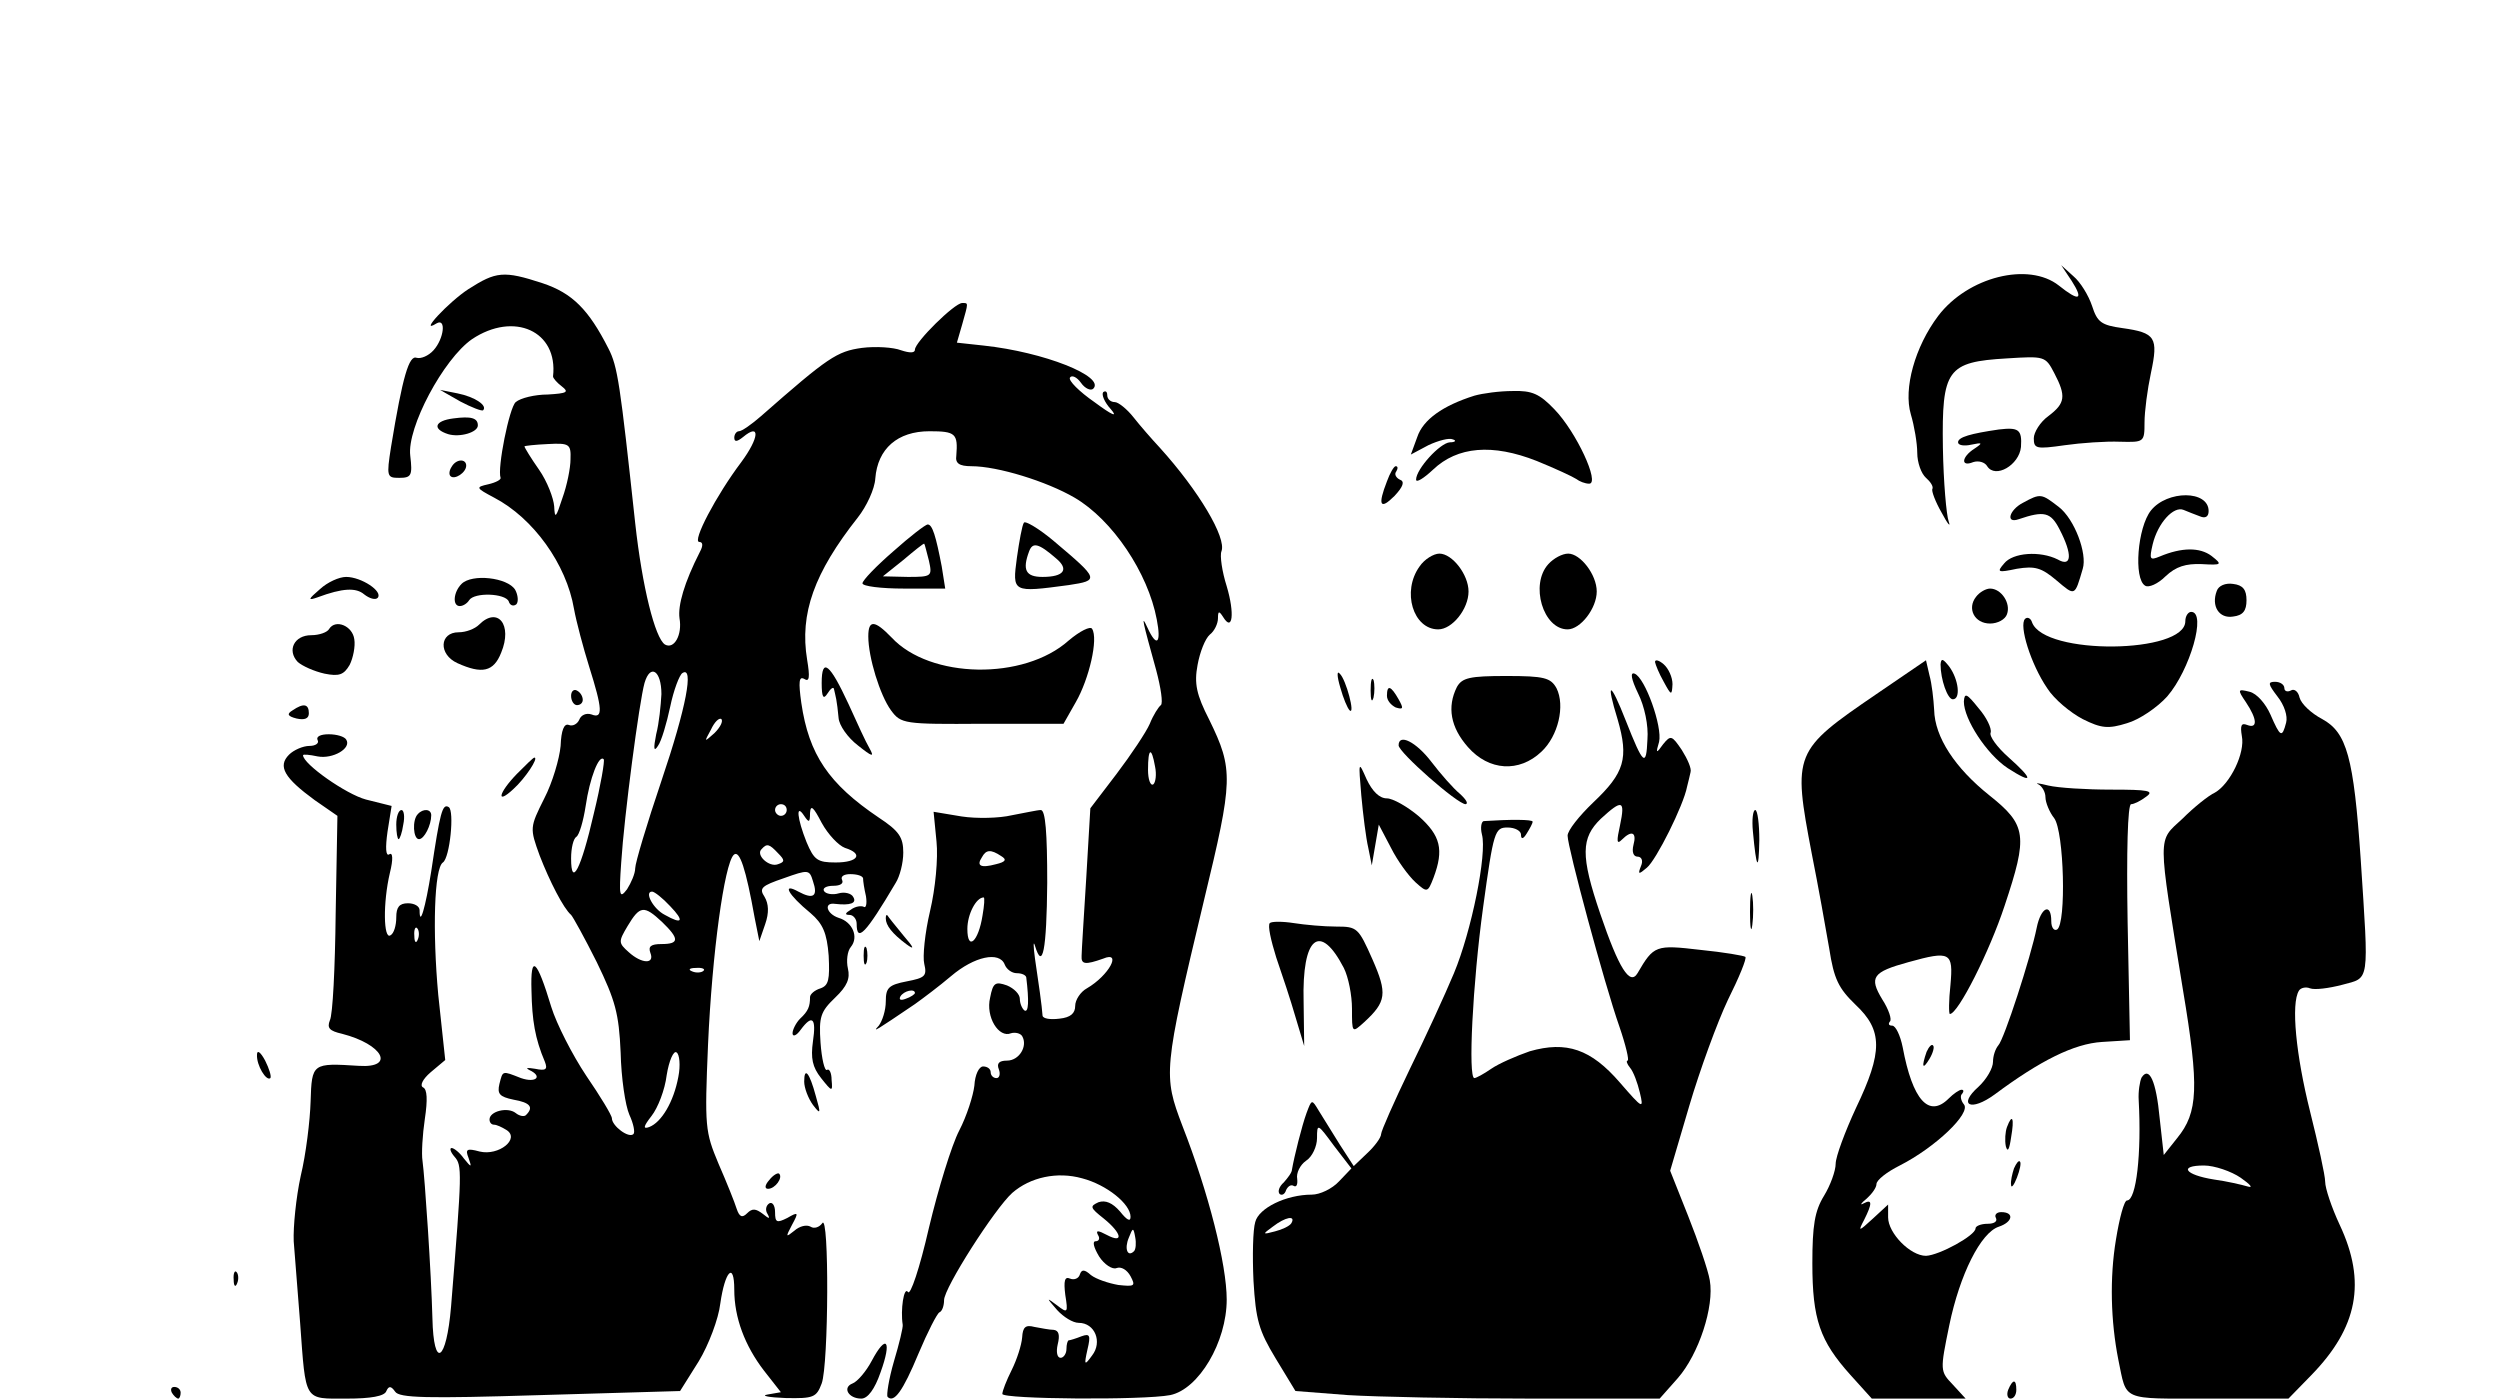 <?xml version="1.0" standalone="no"?>
<!DOCTYPE svg PUBLIC "-//W3C//DTD SVG 20010904//EN"
 "http://www.w3.org/TR/2001/REC-SVG-20010904/DTD/svg10.dtd">
<svg version="1.0" xmlns="http://www.w3.org/2000/svg"
 width="429pt" height="240pt" viewBox="0 0 429 240"
 preserveAspectRatio="xMidYMid meet">

<g transform="translate(0,240) scale(0.1,-0.1)"
fill="#000000" stroke="none">
<path d="M3555 1918 c21 -33 13 -36 -22 -8 -52 41 -156 15 -207 -52 -40 -53
-60 -125 -47 -169 6 -20 11 -50 11 -66 0 -17 7 -36 15 -43 8 -7 13 -15 11 -19
-2 -3 5 -22 16 -41 10 -19 16 -26 12 -15 -4 11 -9 68 -10 127 -2 134 7 147
110 153 64 4 66 4 81 -25 21 -40 19 -52 -10 -74 -14 -10 -25 -28 -25 -38 0
-18 4 -19 53 -12 28 4 71 7 95 6 41 -1 42 -1 42 33 0 19 5 57 11 85 13 61 8
69 -49 77 -36 5 -43 10 -52 38 -6 18 -20 41 -32 51 l-21 19 18 -27z"/>
<path d="M804 1904 c-34 -22 -87 -79 -55 -59 17 10 13 -26 -5 -46 -9 -10 -22
-15 -29 -13 -13 5 -24 -31 -44 -153 -8 -51 -7 -53 14 -53 21 0 23 4 19 38 -6
48 57 166 106 200 72 48 148 14 139 -64 0 -3 7 -11 15 -17 13 -10 9 -12 -24
-14 -22 0 -47 -6 -55 -13 -11 -9 -32 -114 -26 -130 1 -3 -8 -8 -21 -11 -22 -5
-22 -6 10 -23 67 -35 124 -114 137 -191 4 -22 16 -67 26 -99 23 -73 24 -90 4
-82 -9 3 -18 -1 -21 -9 -3 -7 -11 -12 -18 -9 -8 3 -13 -9 -14 -36 -2 -22 -14
-63 -28 -90 -25 -50 -25 -51 -8 -98 17 -44 41 -91 54 -102 3 -3 23 -39 44 -81
32 -66 38 -88 41 -155 1 -44 8 -91 15 -107 7 -15 10 -30 7 -33 -8 -8 -37 14
-37 27 0 5 -20 38 -44 73 -24 36 -51 89 -60 118 -25 83 -36 92 -34 28 1 -51 6
-82 23 -122 5 -13 2 -16 -17 -12 -13 2 -17 2 -10 -2 24 -11 12 -23 -14 -14
-33 13 -31 13 -37 -10 -4 -17 0 -22 24 -27 29 -5 35 -13 22 -26 -3 -4 -12 -2
-18 3 -14 11 -45 3 -45 -11 0 -5 3 -9 8 -9 4 0 13 -4 21 -9 24 -15 -13 -45
-46 -37 -22 6 -25 4 -19 -11 6 -17 5 -17 -8 -1 -7 10 -17 18 -21 18 -4 0 -2
-7 5 -15 13 -15 13 -23 -6 -257 -8 -95 -30 -109 -32 -20 -2 77 -13 241 -17
270 -2 12 0 45 4 72 5 33 4 51 -3 54 -6 3 -1 14 13 26 l25 21 -12 112 c-10
109 -7 217 8 227 12 8 20 89 10 95 -11 7 -15 -10 -30 -110 -10 -63 -20 -97
-20 -67 0 7 -9 12 -20 12 -15 0 -20 -7 -20 -24 0 -14 -4 -28 -10 -31 -12 -8
-13 56 -1 107 6 24 5 36 -1 32 -6 -4 -7 11 -3 39 l7 44 -44 11 c-34 9 -108 61
-108 76 0 2 11 1 25 -2 26 -5 59 14 49 29 -3 5 -16 9 -30 9 -14 0 -22 -4 -19
-10 3 -5 -3 -10 -14 -10 -11 0 -27 -7 -35 -15 -20 -20 -8 -40 44 -78 l39 -27
-3 -168 c-1 -92 -5 -174 -10 -183 -5 -13 -1 -18 21 -23 70 -18 92 -59 29 -55
-80 5 -81 5 -83 -61 -1 -33 -8 -91 -17 -128 -8 -37 -13 -87 -12 -112 2 -25 7
-88 11 -140 10 -137 6 -130 80 -130 41 0 65 4 68 13 4 9 8 9 15 -1 7 -11 54
-12 249 -6 l240 7 32 51 c17 28 34 73 37 99 8 56 24 73 24 24 0 -48 18 -96 51
-139 l29 -37 -23 -4 c-12 -2 2 -5 31 -6 48 -1 53 1 62 25 12 32 13 294 1 275
-5 -7 -14 -10 -20 -6 -7 4 -19 1 -28 -7 -15 -12 -15 -11 -4 10 12 22 11 23 -8
12 -18 -9 -21 -8 -21 10 0 12 -5 18 -10 15 -6 -4 -7 -12 -3 -18 5 -9 3 -9 -8
0 -12 9 -18 10 -27 1 -8 -8 -13 -7 -18 8 -3 10 -17 45 -31 77 -23 55 -24 63
-18 205 7 157 28 309 44 325 10 10 21 -24 36 -108 l8 -40 10 29 c7 20 6 35 -1
47 -10 15 -5 19 33 32 42 15 44 15 50 -5 9 -26 1 -32 -25 -18 -29 16 -18 -5
21 -37 21 -18 28 -34 31 -73 2 -41 0 -51 -14 -56 -10 -3 -18 -10 -18 -15 0
-16 -3 -24 -17 -37 -7 -7 -13 -19 -13 -25 0 -7 7 -4 14 6 20 27 27 20 21 -20
-4 -29 -1 -44 14 -63 19 -24 20 -24 18 -3 0 12 -4 20 -8 17 -4 -2 -9 19 -11
47 -3 44 0 53 25 77 21 20 26 33 22 50 -3 13 -1 30 5 37 14 17 3 43 -21 50
-21 7 -26 27 -6 24 26 -3 38 1 31 12 -3 6 -15 9 -25 6 -10 -3 -22 -1 -25 4 -3
5 4 9 16 9 12 0 18 4 15 10 -3 6 3 10 14 10 12 0 21 -3 22 -7 0 -5 2 -18 5
-31 2 -13 0 -21 -4 -18 -4 2 -14 1 -22 -5 -10 -6 -11 -9 -2 -9 6 0 12 -7 12
-15 0 -33 15 -18 67 70 7 11 13 34 13 52 0 26 -7 37 -42 60 -86 58 -120 108
-133 197 -5 36 -4 46 5 41 9 -6 10 3 5 33 -13 79 12 149 87 244 15 19 29 49
30 67 4 51 38 81 93 81 45 0 49 -4 46 -42 -2 -13 5 -18 26 -18 45 0 129 -26
177 -54 65 -38 126 -129 141 -209 8 -41 0 -49 -16 -14 -12 26 -8 10 15 -73 8
-30 12 -57 8 -60 -4 -3 -13 -17 -19 -32 -6 -14 -32 -53 -57 -86 l-45 -59 -7
-119 c-4 -65 -8 -126 -8 -134 -1 -15 6 -16 37 -5 33 14 10 -29 -28 -51 -11 -6
-20 -20 -20 -30 0 -13 -8 -20 -27 -22 -16 -2 -28 0 -29 5 -1 16 -7 58 -13 98
-3 22 -3 32 0 22 13 -43 20 -8 21 108 0 86 -3 125 -11 125 -6 0 -28 -5 -50 -9
-21 -5 -60 -6 -86 -2 l-48 8 5 -51 c3 -29 -2 -81 -11 -119 -9 -38 -13 -79 -10
-91 5 -21 1 -24 -30 -30 -31 -6 -36 -11 -36 -34 0 -16 -6 -34 -12 -42 -12 -13
-6 -9 62 37 14 10 42 31 62 48 40 34 83 43 92 20 3 -8 12 -15 21 -15 8 0 15
-3 16 -7 5 -41 4 -61 -3 -57 -4 3 -8 12 -8 20 0 8 -10 18 -22 23 -20 7 -24 5
-29 -21 -8 -33 15 -70 36 -61 7 2 16 0 19 -5 10 -17 -5 -42 -26 -42 -14 0 -18
-5 -14 -15 3 -8 1 -15 -4 -15 -6 0 -10 5 -10 10 0 6 -6 10 -13 10 -7 0 -14
-14 -15 -33 -2 -17 -13 -52 -26 -77 -13 -25 -36 -100 -52 -167 -16 -70 -32
-117 -36 -110 -7 10 -13 -31 -9 -56 1 -4 -6 -33 -15 -63 -9 -31 -13 -58 -11
-61 11 -11 26 9 53 74 16 38 32 69 36 71 5 2 8 12 8 21 0 21 87 157 117 184
31 27 77 37 120 25 42 -11 83 -44 83 -66 0 -9 -6 -6 -18 9 -13 15 -25 20 -37
16 -15 -7 -15 -9 9 -28 31 -25 35 -44 5 -28 -15 8 -19 8 -15 0 4 -6 2 -11 -4
-11 -6 0 -3 -11 6 -26 9 -14 23 -23 30 -20 8 3 18 -3 24 -14 9 -17 7 -18 -21
-15 -17 3 -38 10 -47 17 -11 10 -16 10 -19 1 -2 -7 -10 -10 -17 -7 -9 4 -11
-4 -8 -28 5 -31 4 -32 -14 -18 -19 14 -19 14 0 -8 11 -12 27 -22 37 -22 28 0
41 -33 23 -56 -13 -18 -14 -17 -8 10 6 25 4 28 -10 23 -10 -4 -20 -7 -22 -7
-2 0 -4 -7 -4 -15 0 -8 -5 -15 -10 -15 -6 0 -8 10 -5 23 4 16 2 24 -7 25 -7 0
-22 3 -33 5 -15 4 -20 0 -21 -18 -1 -13 -9 -38 -18 -56 -9 -18 -16 -36 -16
-41 0 -9 242 -11 288 -2 49 10 97 91 97 164 0 60 -31 183 -76 298 -33 87 -33
94 37 387 50 207 51 224 9 310 -22 43 -26 62 -20 94 4 22 13 45 21 52 8 6 14
19 14 28 0 13 2 13 9 2 16 -26 20 6 6 53 -8 25 -12 53 -9 60 9 23 -39 104
-106 178 -14 15 -34 38 -45 52 -11 14 -26 26 -32 26 -7 0 -13 5 -13 12 0 6 -3
8 -7 5 -3 -4 2 -17 13 -29 13 -15 3 -11 -28 12 -26 18 -45 37 -42 42 3 5 12 1
19 -9 7 -10 17 -14 21 -10 21 21 -85 63 -188 74 l-46 5 9 31 c11 39 11 37 0
37 -13 0 -81 -67 -81 -80 0 -6 -9 -6 -24 -1 -13 5 -43 7 -67 4 -43 -6 -58 -16
-173 -117 -16 -14 -33 -26 -38 -26 -4 0 -8 -5 -8 -11 0 -8 5 -7 15 1 30 25 28
-1 -3 -43 -43 -57 -85 -137 -72 -137 6 0 7 -6 1 -17 -27 -53 -38 -92 -35 -114
5 -28 -9 -54 -25 -45 -17 11 -39 99 -51 208 -26 240 -30 269 -46 300 -34 67
-62 95 -113 112 -67 22 -80 20 -127 -10z m175 -292 c0 -15 -6 -45 -14 -67 -11
-34 -13 -36 -14 -14 -1 14 -12 43 -26 63 -14 20 -25 38 -25 40 0 1 18 3 40 4
37 2 40 0 39 -26z m156 -403 c-1 -19 -4 -50 -9 -69 -5 -25 -4 -31 3 -20 6 8
15 39 21 67 6 29 16 55 21 58 20 13 7 -58 -36 -185 -25 -74 -45 -141 -45 -150
0 -9 -7 -25 -14 -36 -13 -17 -14 -12 -10 46 5 79 31 276 40 308 10 34 29 21
29 -19z m91 -67 c-18 -16 -18 -16 -6 6 6 13 14 21 18 18 3 -4 -2 -14 -12 -24z
m756 -57 c3 -14 1 -28 -3 -31 -5 -3 -9 9 -9 25 0 38 6 40 12 6z m-963 -81
c-22 -96 -39 -128 -39 -77 0 18 4 34 9 37 5 3 12 27 16 53 7 48 23 89 31 80 2
-2 -5 -44 -17 -93z m331 6 c0 -5 -4 -10 -10 -10 -5 0 -10 5 -10 10 0 6 5 10
10 10 6 0 10 -4 10 -10z m100 -65 c32 -10 23 -25 -16 -25 -31 0 -37 4 -50 35
-16 40 -19 68 -4 45 8 -12 10 -12 10 5 1 15 6 10 20 -17 11 -20 29 -39 40 -43z
m-115 -9 c12 -12 12 -15 0 -19 -15 -6 -39 16 -28 26 9 10 13 9 28 -7z m383 -5
c10 -6 8 -10 -9 -14 -26 -7 -34 -3 -24 12 7 13 15 14 33 2z m-568 -86 c25 -26
21 -32 -9 -15 -20 10 -36 40 -22 40 4 0 18 -11 31 -25z m536 -16 c-7 -45 -26
-62 -26 -23 0 25 15 54 28 54 2 0 1 -14 -2 -31z m-550 -11 c30 -29 30 -38 -1
-38 -18 0 -23 -4 -19 -15 8 -20 -15 -19 -37 1 -18 16 -18 18 -2 45 21 35 28
36 59 7z m-419 -30 c-3 -8 -6 -5 -6 6 -1 11 2 17 5 13 3 -3 4 -12 1 -19z m490
-54 c-3 -3 -12 -4 -19 -1 -8 3 -5 6 6 6 11 1 17 -2 13 -5z m363 -38 c0 -2 -7
-7 -16 -10 -8 -3 -12 -2 -9 4 6 10 25 14 25 6z m-406 -144 c-8 -43 -29 -78
-50 -86 -11 -4 -10 1 4 19 11 14 23 45 26 70 4 25 12 43 17 39 5 -3 7 -22 3
-42z m782 -299 c-11 -11 -17 4 -9 23 7 18 8 18 11 1 2 -10 1 -21 -2 -24z"/>
<path d="M790 1711 c19 -10 37 -17 39 -15 8 8 -14 23 -44 29 l-30 6 35 -20z"/>
<path d="M2530 1721 c-54 -17 -88 -41 -98 -71 l-11 -30 30 16 c17 8 36 13 42
10 7 -2 4 -5 -5 -5 -17 -1 -58 -46 -58 -64 0 -6 13 2 29 17 42 40 102 45 178
15 32 -13 62 -27 68 -31 5 -4 15 -8 22 -8 19 0 -22 89 -60 128 -25 26 -38 32
-71 31 -23 0 -52 -4 -66 -8z"/>
<path d="M778 1682 c-32 -4 -37 -18 -9 -27 20 -6 51 3 51 15 0 13 -12 16 -42
12z"/>
<path d="M3430 1663 c-48 -7 -70 -13 -70 -22 0 -5 10 -7 23 -4 19 4 20 3 5 -7
-22 -14 -24 -32 -2 -23 9 3 20 0 24 -7 14 -22 55 2 58 33 2 30 -4 34 -38 30z"/>
<path d="M775 1599 c-4 -6 -5 -13 -2 -16 7 -7 27 6 27 18 0 12 -17 12 -25 -2z"/>
<path d="M2380 1574 c-16 -41 -12 -50 13 -25 15 16 18 25 9 28 -6 3 -10 9 -6
14 3 5 3 9 -1 9 -3 0 -10 -12 -15 -26z"/>
<path d="M3471 1537 c-23 -12 -30 -36 -7 -28 44 15 55 12 70 -17 23 -44 21
-66 -3 -52 -30 15 -77 12 -92 -7 -13 -15 -11 -16 22 -9 31 5 42 2 68 -20 32
-27 31 -28 45 20 8 26 -14 85 -41 106 -30 23 -31 24 -62 7z"/>
<path d="M3691 1524 c-23 -29 -30 -117 -10 -129 6 -4 22 3 35 16 18 17 35 22
62 21 35 -2 36 -1 17 14 -20 15 -51 15 -89 -1 -17 -7 -18 -5 -12 21 9 37 36
66 53 59 7 -3 20 -8 28 -11 9 -4 15 -1 15 9 0 36 -71 36 -99 1z"/>
<path d="M1757 1503 c-3 -4 -8 -32 -12 -60 -8 -60 -8 -60 89 -47 53 8 52 10
-25 75 -26 22 -50 36 -52 32z m55 -61 c23 -19 14 -32 -23 -32 -29 0 -35 12
-23 44 6 16 16 14 46 -12z"/>
<path d="M1533 1454 c-29 -25 -53 -50 -53 -55 0 -5 32 -9 71 -9 l71 0 -6 38
c-10 52 -16 72 -24 72 -4 0 -31 -21 -59 -46z m61 -16 c6 -27 5 -28 -36 -28
l-43 1 35 28 c19 16 35 29 36 28 1 -1 4 -14 8 -29z"/>
<path d="M2436 1428 c-31 -43 -11 -108 32 -108 24 0 52 35 52 65 0 29 -28 65
-50 65 -10 0 -26 -10 -34 -22z"/>
<path d="M2657 1432 c-32 -35 -9 -112 33 -112 22 0 50 36 50 65 0 29 -28 65
-49 65 -10 0 -25 -8 -34 -18z"/>
<path d="M549 1389 c-21 -18 -21 -20 -4 -14 43 16 66 17 80 5 9 -7 19 -10 23
-6 10 11 -28 36 -54 36 -12 0 -32 -9 -45 -21z"/>
<path d="M792 1398 c-14 -14 -16 -38 -3 -38 6 0 13 5 16 10 9 14 62 12 68 -2
2 -7 8 -9 13 -5 4 4 3 16 -2 25 -13 21 -74 28 -92 10z"/>
<path d="M3804 1386 c-10 -26 4 -48 28 -44 17 2 23 10 23 28 0 18 -6 26 -23
28 -13 2 -25 -3 -28 -12z"/>
<path d="M3391 1376 c-16 -20 -3 -46 24 -46 13 0 26 7 29 16 7 19 -10 44 -29
44 -7 0 -18 -6 -24 -14z"/>
<path d="M3750 1334 c0 -56 -242 -59 -263 -2 -2 7 -8 10 -12 6 -11 -11 10 -78
38 -119 12 -19 40 -42 61 -53 32 -16 44 -17 76 -7 21 6 52 27 69 46 39 45 68
145 41 145 -5 0 -10 -7 -10 -16z"/>
<path d="M822 1328 c-7 -7 -22 -13 -35 -13 -33 0 -35 -38 -2 -53 42 -19 62
-15 75 18 20 48 -6 80 -38 48z"/>
<path d="M565 1321 c-3 -6 -17 -11 -31 -11 -29 0 -42 -26 -23 -46 8 -7 28 -16
46 -20 25 -5 33 -2 43 15 6 12 10 32 8 44 -3 23 -32 35 -43 18z"/>
<path d="M1490 1308 c0 -36 20 -101 39 -127 17 -23 22 -24 157 -23 l139 0 21
37 c23 40 39 109 28 126 -3 5 -21 -4 -40 -20 -77 -69 -238 -66 -304 5 -29 30
-40 31 -40 2z"/>
<path d="M2840 1264 c1 -5 7 -20 15 -34 13 -24 14 -24 15 -4 0 12 -7 27 -15
34 -8 7 -15 9 -15 4z"/>
<path d="M3220 1209 c-142 -97 -144 -101 -111 -274 11 -55 24 -128 30 -163 8
-52 16 -68 45 -96 47 -44 47 -81 1 -177 -19 -41 -35 -84 -35 -96 0 -12 -9 -37
-20 -55 -16 -26 -20 -51 -20 -116 0 -96 13 -133 65 -191 l37 -41 81 0 80 0
-22 24 c-22 23 -22 24 -6 102 18 87 54 159 85 169 24 8 27 25 4 25 -8 0 -12
-5 -9 -10 3 -6 -3 -10 -14 -10 -12 0 -21 -4 -21 -8 0 -12 -62 -46 -85 -47 -27
0 -65 39 -65 66 l0 22 -26 -24 c-25 -23 -26 -23 -15 -2 14 28 14 36 -1 28 -7
-4 -5 0 5 8 9 8 17 19 17 25 0 7 18 21 40 32 61 31 123 90 110 105 -5 6 -7 15
-3 18 3 4 3 7 -1 7 -4 0 -14 -7 -22 -15 -34 -34 -62 -3 -79 88 -4 20 -12 37
-18 37 -6 0 -7 3 -4 7 4 3 -2 21 -13 38 -23 38 -17 47 45 64 72 20 77 17 72
-39 -3 -27 -3 -50 -1 -50 14 0 68 107 94 186 40 120 38 138 -26 189 -59 47
-94 100 -95 147 -1 18 -4 45 -8 59 l-6 26 -85 -58z"/>
<path d="M3330 1260 c0 -26 12 -60 21 -60 14 0 10 34 -6 56 -11 14 -14 15 -15
4z"/>
<path d="M1410 1228 c0 -25 3 -29 10 -18 5 8 10 12 11 8 1 -5 3 -12 4 -18 1
-5 3 -20 4 -32 1 -13 16 -34 33 -47 25 -20 29 -21 20 -5 -6 10 -22 45 -36 76
-32 69 -46 81 -46 36z"/>
<path d="M2300 1220 c5 -18 12 -35 16 -39 10 -9 -6 53 -17 63 -5 6 -5 -4 1
-24z"/>
<path d="M2811 1210 c11 -22 18 -55 16 -79 -2 -48 -7 -44 -37 32 -27 69 -35
70 -14 2 19 -66 12 -91 -42 -142 -24 -23 -44 -48 -44 -57 0 -20 63 -254 89
-328 11 -32 17 -58 14 -58 -3 0 -1 -6 4 -12 6 -7 13 -26 17 -43 7 -29 5 -28
-34 17 -50 58 -92 72 -155 54 -23 -8 -53 -21 -66 -30 -13 -9 -26 -16 -29 -16
-11 0 -3 162 15 293 18 131 20 137 42 137 13 0 23 -6 23 -12 0 -9 4 -8 10 2 5
8 10 17 10 20 0 4 -39 4 -84 1 -4 -1 -6 -11 -3 -23 9 -33 -18 -166 -48 -238
-15 -36 -49 -110 -76 -165 -27 -56 -49 -106 -49 -111 0 -6 -11 -21 -24 -33
l-23 -22 -24 37 c-13 21 -29 47 -36 58 -12 20 -12 20 -21 -4 -8 -22 -21 -74
-25 -97 0 -5 -7 -14 -14 -22 -8 -7 -11 -16 -7 -20 4 -3 9 0 11 7 3 6 8 10 13
7 5 -3 7 3 6 12 -2 10 5 24 15 31 11 7 19 25 19 39 0 26 1 25 29 -13 l30 -39
-21 -22 c-12 -13 -33 -23 -47 -23 -44 0 -91 -23 -97 -47 -4 -13 -5 -58 -3
-101 4 -67 9 -85 38 -133 l34 -56 90 -7 c49 -3 190 -6 313 -6 l222 0 31 35
c36 41 63 123 55 168 -3 18 -20 67 -37 110 l-31 78 33 112 c18 61 48 143 66
181 19 38 33 72 30 74 -2 2 -37 8 -77 12 -77 9 -80 8 -108 -40 -13 -22 -32 8
-64 102 -34 100 -33 130 1 163 37 34 42 32 33 -11 -6 -27 -6 -34 3 -25 17 17
26 13 20 -9 -3 -12 0 -20 7 -20 7 0 10 -7 6 -16 -6 -15 -4 -15 10 -3 16 13 63
107 69 139 2 8 5 20 6 25 2 6 -5 22 -15 38 -17 25 -19 26 -32 10 -12 -17 -13
-16 -7 4 6 26 -24 110 -42 117 -8 3 -6 -9 6 -34z m-595 -909 c-3 -5 -16 -11
-28 -14 -22 -6 -22 -5 -4 8 22 17 40 20 32 6z"/>
<path d="M2352 1215 c0 -16 2 -22 5 -12 2 9 2 23 0 30 -3 6 -5 -1 -5 -18z"/>
<path d="M2500 1221 c-17 -34 -11 -69 19 -103 36 -41 88 -44 126 -8 29 27 41
79 26 109 -10 18 -21 21 -86 21 -63 0 -76 -3 -85 -19z"/>
<path d="M3908 1205 c12 -15 18 -34 15 -45 -7 -27 -10 -25 -27 14 -8 18 -23
36 -36 39 -20 5 -21 4 -6 -18 20 -30 20 -46 2 -39 -10 4 -12 -1 -9 -19 6 -29
-20 -82 -46 -97 -11 -5 -36 -25 -56 -45 -43 -40 -43 -22 1 -294 28 -167 26
-210 -10 -254 l-23 -29 -7 63 c-6 64 -18 90 -31 70 -3 -6 -6 -24 -5 -39 5 -91
-4 -172 -20 -172 -5 0 -13 -30 -19 -67 -11 -66 -9 -140 4 -206 15 -72 3 -67
154 -67 l138 0 39 40 c80 82 95 160 49 258 -14 30 -25 63 -25 74 0 11 -12 65
-26 121 -24 96 -33 185 -19 207 3 5 12 7 19 4 8 -3 32 0 55 6 48 13 46 0 32
215 -12 176 -24 218 -66 241 -19 10 -36 26 -39 37 -2 10 -9 16 -15 12 -6 -3
-11 -1 -11 4 0 6 -7 11 -16 11 -13 0 -12 -4 4 -25z m-63 -826 c17 -12 22 -18
12 -15 -10 3 -36 9 -58 12 -50 8 -61 24 -17 24 18 0 47 -10 63 -21z"/>
<path d="M980 1206 c0 -9 5 -16 10 -16 6 0 10 4 10 9 0 6 -4 13 -10 16 -5 3
-10 -1 -10 -9z"/>
<path d="M2380 1206 c0 -8 7 -16 15 -20 13 -4 14 -2 5 14 -13 23 -20 26 -20 6z"/>
<path d="M3370 1196 c0 -30 39 -90 75 -114 45 -29 45 -20 1 19 -19 17 -33 36
-30 42 2 7 -7 26 -21 42 -20 25 -24 27 -25 11z"/>
<path d="M502 1181 c-10 -6 -9 -10 7 -14 14 -3 21 0 21 9 0 16 -9 18 -28 5z"/>
<path d="M2400 1121 c0 -12 101 -101 115 -101 5 1 1 8 -10 18 -11 9 -33 34
-49 55 -26 34 -56 49 -56 28z"/>
<path d="M887 1072 c-32 -33 -36 -54 -6 -26 20 18 44 54 36 54 -2 0 -15 -13
-30 -28z"/>
<path d="M2336 1035 c3 -33 8 -73 12 -90 l6 -30 6 35 6 35 21 -40 c11 -22 30
-48 42 -59 20 -18 21 -18 31 8 18 48 12 72 -25 105 -20 17 -45 31 -55 31 -13
0 -25 12 -35 33 -14 32 -14 31 -9 -28z"/>
<path d="M3498 1054 c6 -3 12 -13 12 -22 0 -9 7 -26 15 -36 17 -23 21 -181 5
-191 -5 -3 -10 3 -10 14 0 33 -18 24 -25 -11 -10 -50 -56 -192 -66 -202 -5 -6
-9 -18 -9 -28 0 -11 -11 -30 -25 -43 -36 -32 -13 -43 28 -13 78 58 136 87 184
90 l48 3 -4 203 c-2 119 0 202 6 202 5 0 17 6 26 13 14 10 4 12 -60 12 -43 0
-91 3 -108 7 -16 4 -24 5 -17 2z"/>
<path d="M680 985 c0 -14 2 -25 4 -25 2 0 6 11 8 25 3 14 1 25 -3 25 -5 0 -9
-11 -9 -25z"/>
<path d="M717 1003 c-10 -10 -8 -43 2 -43 9 0 21 24 21 41 0 11 -14 12 -23 2z"/>
<path d="M3008 973 c6 -65 10 -70 11 -15 0 28 -3 52 -7 52 -4 0 -6 -17 -4 -37z"/>
<path d="M3003 835 c0 -27 2 -38 4 -22 2 15 2 37 0 50 -2 12 -4 0 -4 -28z"/>
<path d="M1520 824 c0 -12 11 -26 35 -44 15 -11 14 -7 -5 15 -14 17 -26 32
-27 34 -2 2 -3 0 -3 -5z"/>
<path d="M2179 816 c-4 -4 2 -30 11 -59 10 -29 25 -74 33 -102 l15 -50 -1 76
c-3 112 28 137 69 58 8 -16 14 -47 14 -70 0 -42 0 -42 21 -23 38 35 40 49 14
108 -24 54 -26 56 -62 56 -21 0 -54 3 -73 6 -19 3 -38 3 -41 0z"/>
<path d="M1482 760 c0 -14 2 -19 5 -12 2 6 2 18 0 25 -3 6 -5 1 -5 -13z"/>
<path d="M3306 595 c-9 -26 -7 -32 5 -12 6 10 9 21 6 23 -2 3 -7 -2 -11 -11z"/>
<path d="M441 590 c-1 -18 16 -46 23 -40 2 3 -2 16 -9 30 -8 15 -14 19 -14 10z"/>
<path d="M1380 544 c0 -11 7 -29 15 -40 13 -17 14 -16 5 15 -11 41 -20 51 -20
25z"/>
<path d="M3444 466 c-3 -8 -4 -23 -2 -33 3 -11 6 -6 9 15 6 34 2 42 -7 18z"/>
<path d="M3456 395 c-3 -9 -6 -22 -5 -28 0 -7 5 -1 10 12 5 13 8 26 5 28 -2 2
-6 -3 -10 -12z"/>
<path d="M1320 375 c-8 -9 -8 -15 -2 -15 12 0 26 19 19 26 -2 2 -10 -2 -17
-11z"/>
<path d="M401 204 c0 -11 3 -14 6 -6 3 7 2 16 -1 19 -3 4 -6 -2 -5 -13z"/>
<path d="M1496 65 c-10 -19 -25 -36 -33 -39 -18 -7 -7 -26 15 -26 11 0 23 16
33 45 20 55 10 67 -15 20z"/>
<path d="M3446 15 c-3 -8 -1 -15 4 -15 6 0 10 7 10 15 0 19 -6 19 -14 0z"/>
<path d="M295 10 c3 -5 8 -10 11 -10 2 0 4 5 4 10 0 6 -5 10 -11 10 -5 0 -7
-4 -4 -10z"/>
</g>
</svg>
